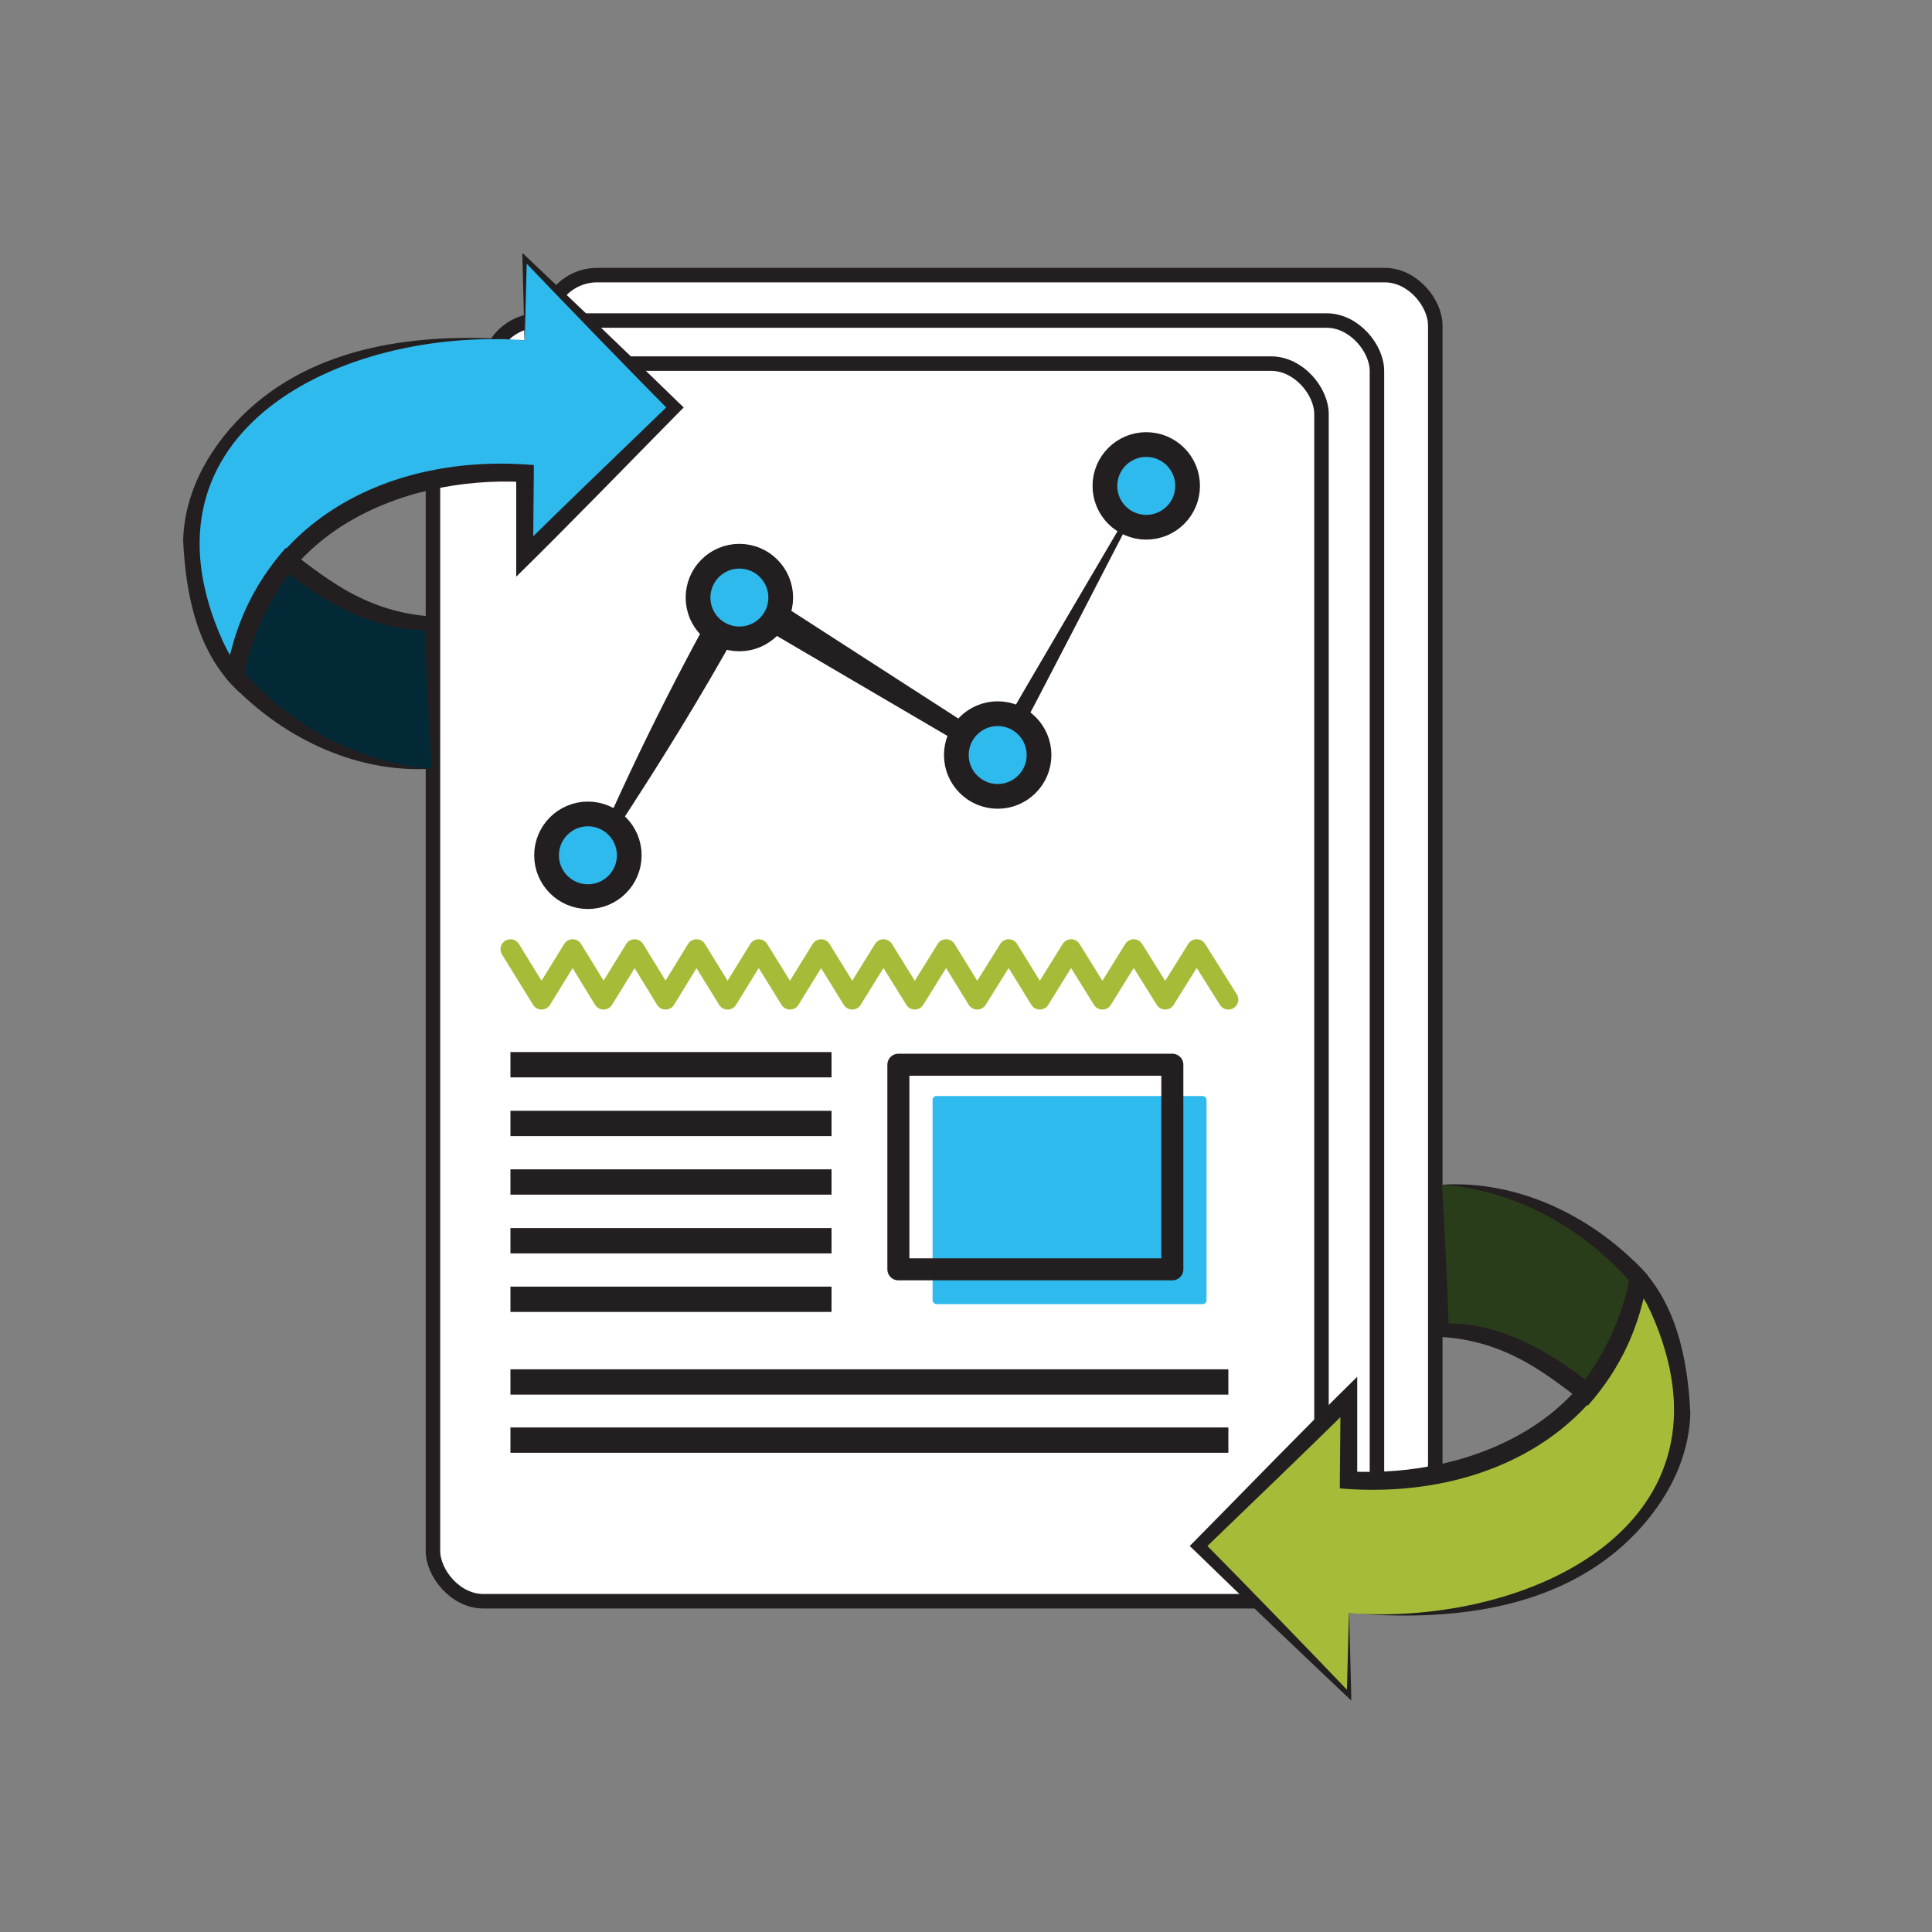 <?xml version="1.0" encoding="UTF-8"?>
<svg id="ESCO" xmlns="http://www.w3.org/2000/svg" viewBox="0 0 100 100">
  <rect x="0" y="0" width="100" height="100" fill="#808080" stroke="none"/>
  <defs>
    <style>
      .cls-1 {
        stroke-width: 1.14px;
      }

      .cls-1, .cls-2, .cls-3, .cls-4 {
        stroke: #231f20;
      }

      .cls-1, .cls-3, .cls-5 {
        fill: none;
      }

      .cls-1, .cls-5 {
        stroke-linecap: round;
        stroke-linejoin: round;
      }

      .cls-6 {
        fill: #a6bc39;
      }

      .cls-2 {
        fill: #fff;
        stroke-width: .75px;
      }

      .cls-2, .cls-3, .cls-4 {
        stroke-miterlimit: 10;
      }

      .cls-7, .cls-4 {
        fill: #2fbaed;
      }

      .cls-3 {
        stroke-width: 1.31px;
      }

      .cls-8 {
        fill: #2a3d1a;
      }

      .cls-4 {
        stroke-width: 1.28px;
      }

      .cls-5 {
        stroke: #a6bc39;
        stroke-width: 1.03px;
      }

      .cls-9 {
        fill: #032936;
      }

      .cls-10 {
        fill: #231f20;
      }
    </style>
  </defs>
  <rect class="cls-2" x="28.3" y="14.24" width="45.99" height="64.06" rx="2.61" ry="2.61"/>
  <rect class="cls-2" x="25.28" y="16.59" width="45.99" height="64.06" rx="2.61" ry="2.61"/>
  <g>
    <rect class="cls-2" x="22.41" y="18.82" width="45.99" height="64.06" rx="2.61" ry="2.61"/>
    <g>
      <path class="cls-10" d="m59.4,25.18c-2.52,4.85-5,9.73-7.57,14.55,0,0-.44-.26-.44-.26l-13.56-7.95,1.13-.3c-1.89,3.5-3.95,6.92-6.11,10.26-.71,1.12-1.46,2.22-2.23,3.32l-.14-.08c2.2-5.15,4.71-10.17,7.49-15.03,0,0,.7.45.7.45l13.21,8.52s-.66.17-.66.17c2.64-4.6,5.36-9.16,8.03-13.74,0,0,.14.08.14.08h0Z"/>
      <circle class="cls-4" cx="30.43" cy="44.27" r="2.14"/>
      <circle class="cls-4" cx="59.33" cy="25.15" r="2.14"/>
      <circle class="cls-4" cx="38.27" cy="30.93" r="2.14"/>
      <circle class="cls-4" cx="51.64" cy="39.08" r="2.14"/>
    </g>
    <g>
      <g>
        <polyline class="cls-5" points="26.42 49.13 28.03 51.74 29.64 49.13 31.24 51.74 32.85 49.13 34.45 51.74 36.05 49.13 37.66 51.74 39.27 49.13 40.89 51.74 42.5 49.13 44.11 51.74 45.73 49.13 47.35 51.74 48.97 49.13 50.58 51.74 52.21 49.13 53.82 51.74 55.44 49.13 57.06 51.74 58.68 49.13 60.31 51.74 61.94 49.13 63.58 51.74"/>
        <line class="cls-3" x1="26.42" y1="55.11" x2="43.04" y2="55.11"/>
        <line class="cls-3" x1="26.42" y1="58.15" x2="43.04" y2="58.15"/>
        <line class="cls-3" x1="26.42" y1="61.18" x2="43.04" y2="61.18"/>
        <line class="cls-3" x1="26.42" y1="64.22" x2="43.04" y2="64.22"/>
        <line class="cls-3" x1="26.42" y1="67.25" x2="43.04" y2="67.25"/>
        <line class="cls-3" x1="26.42" y1="71.53" x2="63.58" y2="71.53"/>
        <line class="cls-3" x1="26.42" y1="74.54" x2="63.58" y2="74.54"/>
      </g>
      <rect class="cls-7" x="48.27" y="56.73" width="14.18" height="10.77" rx=".2" ry=".2"/>
      <rect class="cls-1" x="46.5" y="55.11" width="14.18" height="10.59"/>
    </g>
  </g>
  <g>
    <g>
      <path class="cls-6" d="m69.83,83.5c13.56.94,16.86-6.69,17.21-9.45s-1.08-6.93-2.21-7.9c-2.23,11.71-15.02,10.47-15.02,10.47l.02-4.31-7.78,7.71,7.78,7.73v-4.25h0Z"/>
      <path class="cls-10" d="m69.83,83.5c9.44.68,20.53-4.69,15.61-15.6-.25-.53-.56-1.08-.9-1.41l.74-.26c-1.36,7.69-8.12,11.32-15.51,10.84,0,0-.42-.03-.42-.03v-.43s.04-4.31.04-4.31l.74.31c-2.59,2.57-5.24,5.09-7.86,7.63v-.45c2.57,2.6,5.11,5.23,7.64,7.87,0,0-.2.08-.2.08l.11-4.25h0Zm0,0l.11,4.25s0,.27,0,.27c-2.72-2.58-5.44-5.16-8.13-7.78,0,0-.23-.22-.23-.22l.23-.23c2.81-2.85,5.59-5.73,8.44-8.53,0,.66,0,4.61,0,5.36,0,0-.41-.46-.41-.46,3.2.17,6.62-.51,9.36-2.23,1.34-.84,2.58-2.01,3.4-3.37,1.08-1.55,1.51-3.47,1.97-5.29,2.18,1.99,2.79,5.05,2.92,7.87-.07,2.69-1.53,5.06-3.4,6.78-3.84,3.51-9.34,4-14.27,3.57h0Z"/>
    </g>
    <g>
      <path class="cls-8" d="m74.64,61.32c5.41,0,9.23,3.72,10.16,4.83-.13,1.63-1.55,4.74-2.67,5.94-1.04-.74-3.78-3.23-7.49-3.23v-7.54Z"/>
      <path class="cls-10" d="m74.64,61.32c4.02-.25,7.95,1.71,10.63,4.67-.32,2.56-1.37,4.83-3.08,6.76-1.23-.92-2.38-1.86-3.74-2.52-1.3-.65-2.73-1.01-4.18-1.04.05-2.37.23-5.49.36-7.87h0Zm0,0c.13,2.19.29,5.39.35,7.54,0,0-.35-.35-.35-.35,2.92-.13,5.58,1.44,7.78,3.18,0,0-.65.06-.65.06,1.24-1.52,2.25-3.7,2.58-5.64,0,0,.11.33.11.33-2.47-2.85-6.02-4.84-9.82-5.12h0Z"/>
    </g>
  </g>
  <g>
    <g>
      <path class="cls-7" d="m27.15,17.61c-13.56-.94-16.86,6.69-17.21,9.45s1.08,6.93,2.21,7.9c2.23-11.71,15.02-10.47,15.02-10.47l-.02,4.31,7.78-7.71-7.78-7.73v4.25h0Z"/>
      <path class="cls-10" d="m27.15,17.61c-9.44-.68-20.53,4.69-15.61,15.6.25.53.56,1.08.9,1.41l-.74.26c1.36-7.69,8.12-11.32,15.51-10.84,0,0,.42.03.42.03v.43s-.04,4.31-.04,4.31l-.74-.31c2.59-2.57,5.24-5.09,7.86-7.63v.45c-2.57-2.6-5.11-5.23-7.64-7.87l.2-.08-.11,4.25h0Zm0,0l-.11-4.25v-.27c2.72,2.58,5.43,5.16,8.12,7.78,0,0,.23.22.23.22,0,0-.23.23-.23.23-2.81,2.85-5.59,5.73-8.44,8.53,0-.66,0-4.61,0-5.36,0,0,.41.46.41.46-3.2-.17-6.62.51-9.36,2.23-1.34.84-2.58,2.01-3.4,3.37-1.08,1.55-1.51,3.47-1.97,5.29-2.18-1.99-2.79-5.05-2.92-7.87.07-2.69,1.53-5.06,3.4-6.78,3.84-3.51,9.34-4,14.27-3.57h0Z"/>
    </g>
    <g>
      <path class="cls-9" d="m22.34,39.79c-5.41,0-9.23-3.72-10.16-4.83.13-1.63,1.55-4.74,2.67-5.94,1.04.74,3.78,3.23,7.49,3.23v7.54Z"/>
      <path class="cls-10" d="m22.34,39.79c-4.02.25-7.95-1.71-10.63-4.67.32-2.56,1.37-4.83,3.08-6.76,1.23.92,2.38,1.86,3.74,2.52,1.3.65,2.73,1.01,4.18,1.04-.05,2.37-.23,5.49-.36,7.87h0Zm0,0c-.13-2.19-.29-5.39-.35-7.54,0,0,.35.35.35.35-2.92.13-5.58-1.44-7.78-3.18,0,0,.65-.06.65-.06-1.24,1.52-2.25,3.7-2.58,5.64,0,0-.11-.33-.11-.33,2.47,2.85,6.02,4.84,9.82,5.12h0Z"/>
    </g>
  </g>
</svg>